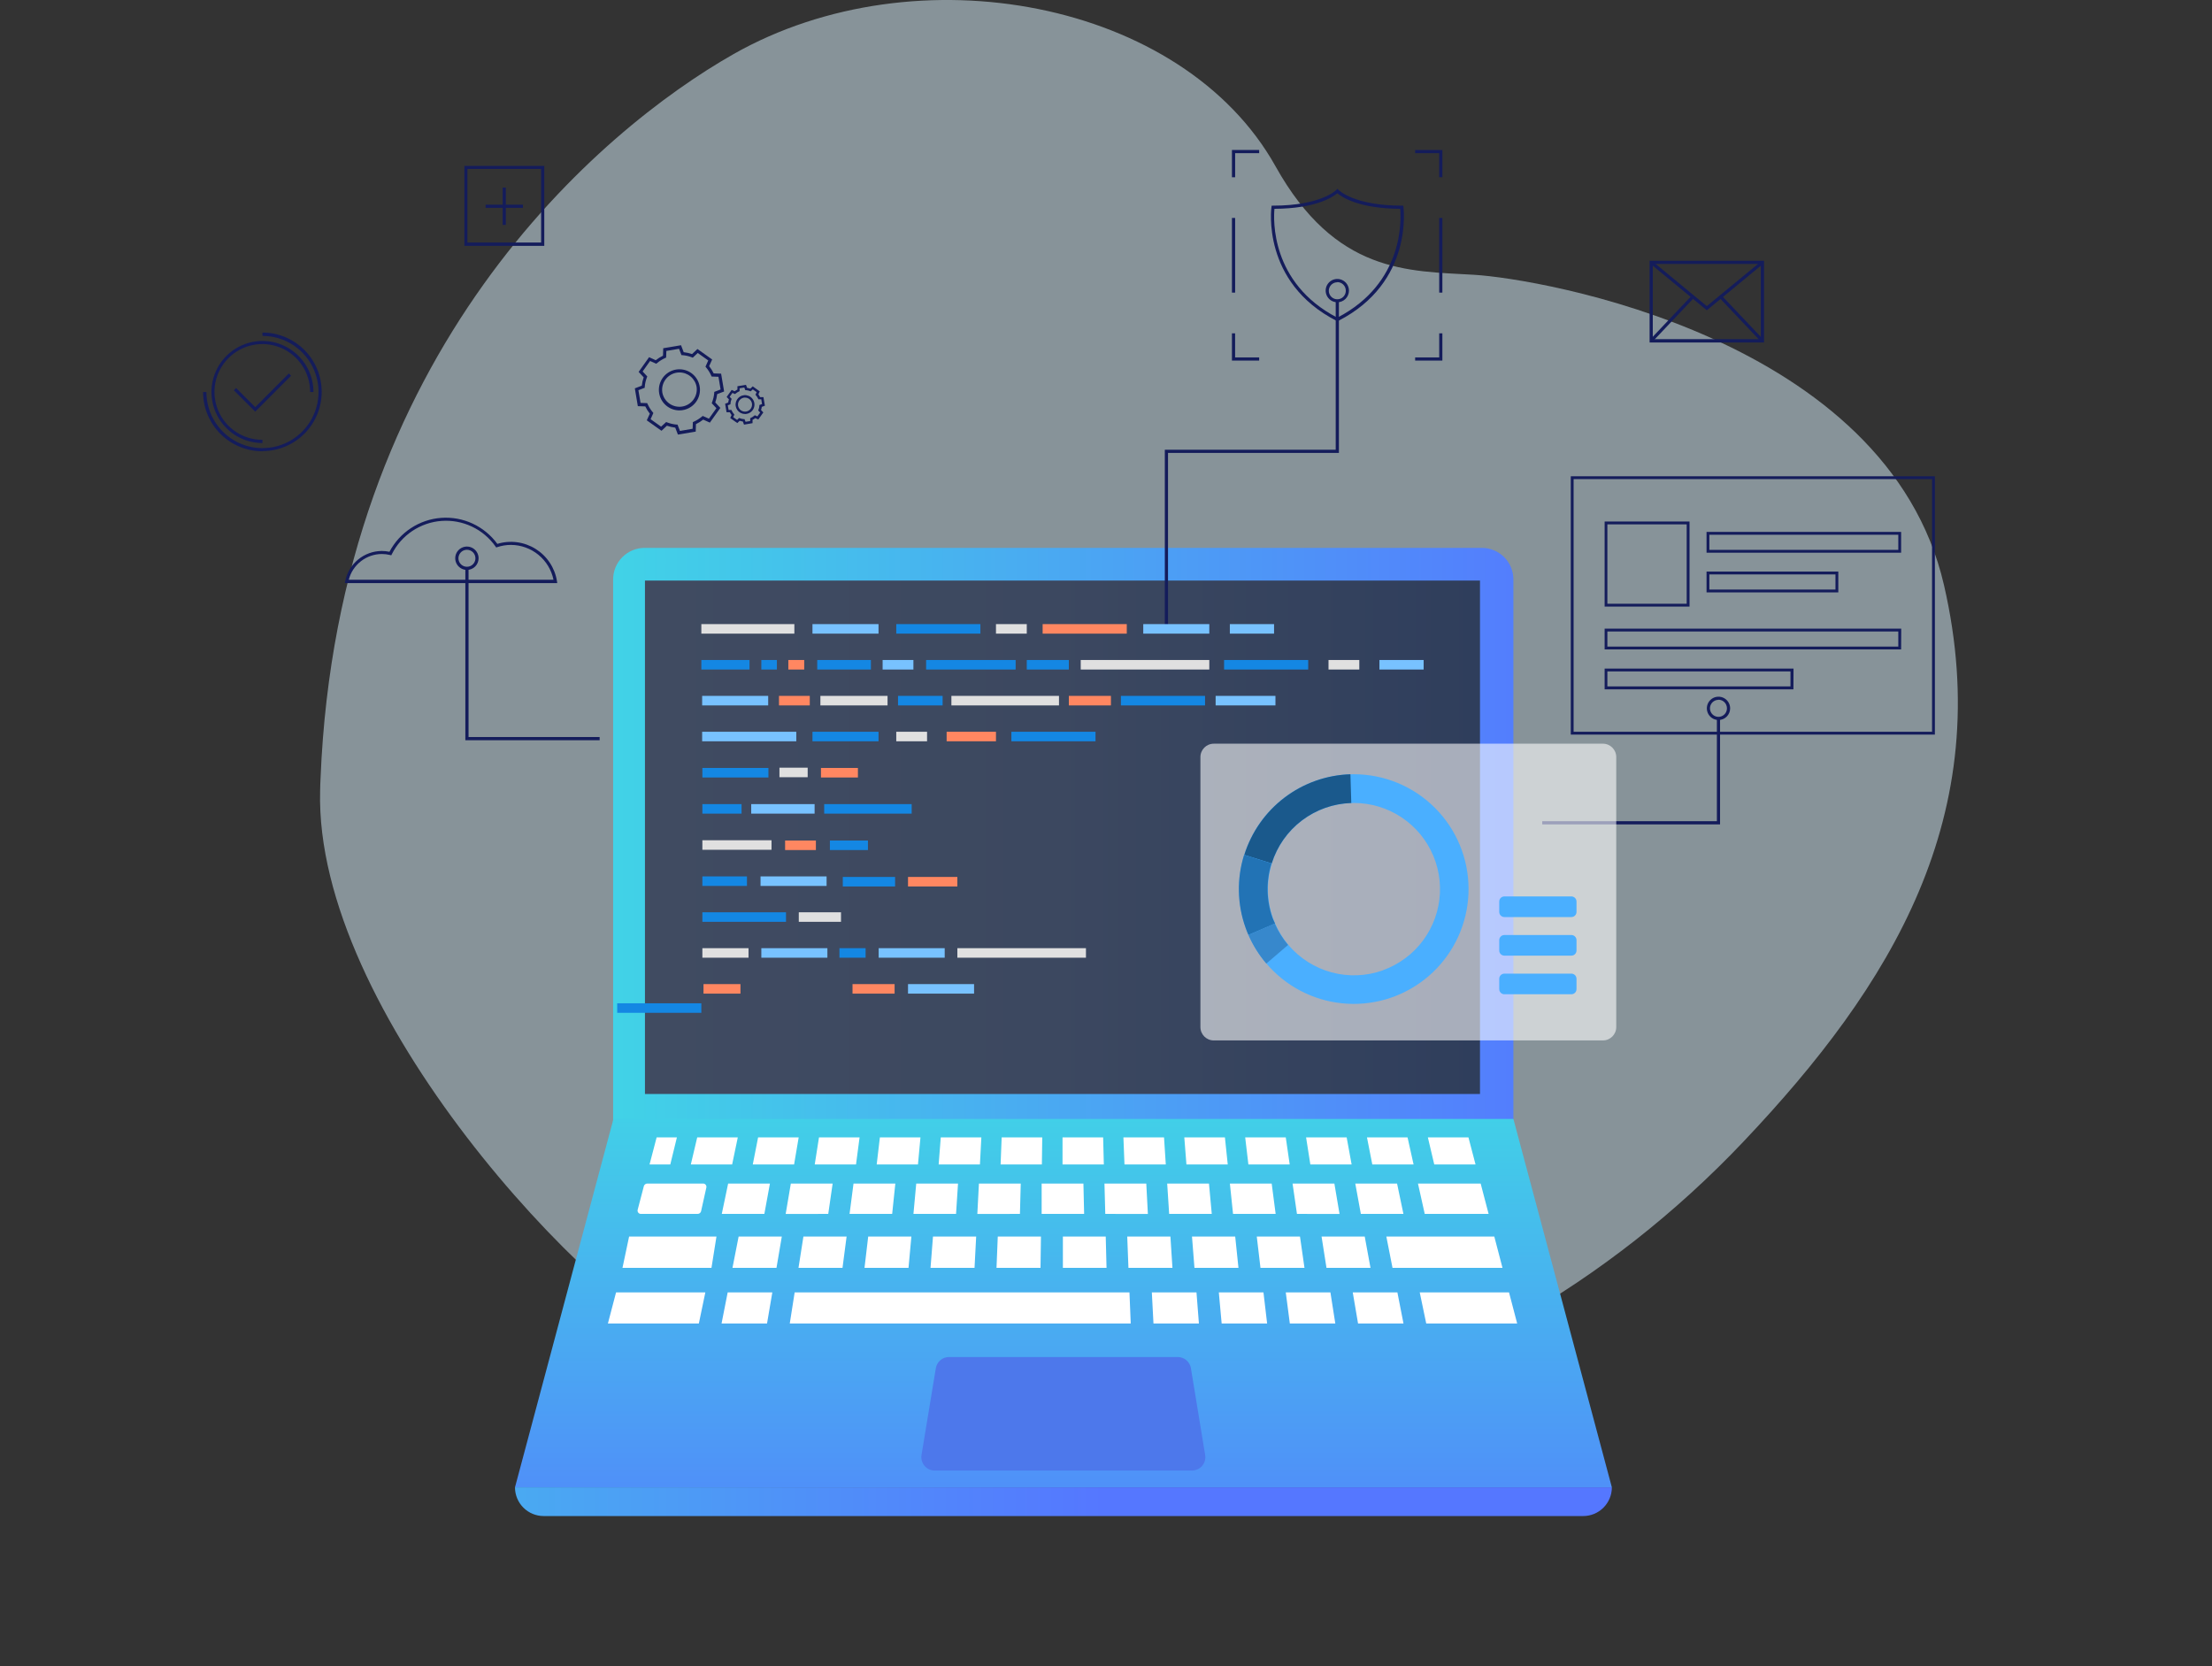 <svg width="470" height="354" viewBox="0 0 470 354" fill="none" xmlns="http://www.w3.org/2000/svg">
<rect x="0" y="0" width="470" height="354" fill="#333333" stroke="none"/>
<path d="M370.525 242.496C312.528 303.745 225.49 323.736 150.5 289.022C124.707 277.069 66.791 214.724 68.019 168.041C68.019 167.159 68.077 166.261 68.11 165.362C71.777 74.635 127.525 27.598 155.84 11.506C194.752 -10.586 251.324 0.097 271.003 35.305C283.792 58.206 299.153 57.562 313.17 58.387C327.188 59.211 400.909 71.692 413.055 124.335C424.337 173.284 401.716 209.564 370.525 242.496Z" fill="#DCF4FF" fill-opacity="0.5"/>
<path d="M321.567 258.236H130.275L130.275 123.121C130.275 122.241 130.448 121.369 130.785 120.555C131.121 119.742 131.615 119.003 132.237 118.38C132.859 117.758 133.597 117.264 134.41 116.927C135.223 116.59 136.094 116.416 136.974 116.416L314.861 116.416C315.741 116.416 316.612 116.59 317.425 116.927C318.237 117.264 318.976 117.758 319.598 118.38C320.22 119.003 320.713 119.742 321.05 120.555C321.387 121.369 321.56 122.241 321.56 123.121V258.236H321.567Z" fill="url(#paint0_linear_74_1127)"/>
<path d="M137.038 232.458L314.465 232.458V123.362L137.038 123.362V232.458Z" fill="url(#paint1_linear_74_1127)"/>
<path d="M118.398 123.9H73.269L73.346 123.496C73.703 121.691 74.672 120.065 76.091 118.894C77.509 117.724 79.289 117.081 81.127 117.075C81.674 117.075 82.219 117.132 82.754 117.245C83.825 115.208 85.396 113.478 87.319 112.218C89.243 110.957 91.455 110.207 93.748 110.039C96.041 109.872 98.339 110.291 100.426 111.258C102.512 112.225 104.318 113.708 105.673 115.567C107.026 115.153 108.452 115.035 109.855 115.22C111.257 115.404 112.604 115.887 113.805 116.637C115.005 117.386 116.031 118.384 116.814 119.564C117.596 120.743 118.117 122.077 118.342 123.475L118.398 123.9ZM74.103 123.192H117.606C117.176 121.108 116.045 119.236 114.4 117.888C112.756 116.539 110.699 115.798 108.573 115.786C107.587 115.785 106.608 115.943 105.673 116.254L105.432 116.331L105.291 116.126C104.01 114.304 102.28 112.845 100.268 111.892C98.256 110.939 96.032 110.524 93.812 110.688C91.593 110.852 89.454 111.59 87.603 112.828C85.753 114.066 84.256 115.764 83.257 117.755L83.136 117.995L82.874 117.932C82.31 117.79 81.73 117.719 81.149 117.719C79.534 117.721 77.967 118.26 76.692 119.251C75.416 120.241 74.506 121.627 74.103 123.192Z" fill="#141C5B"/>
<path d="M284.147 68.258L283.999 68.18C267.977 59.996 270.127 44.144 270.156 43.988L270.198 43.698H270.488C280.667 43.698 283.872 40.413 283.928 40.384L284.176 40.115L284.423 40.384C284.459 40.384 287.656 43.698 297.863 43.698H298.16L298.203 43.988C298.203 44.144 300.374 59.996 284.36 68.18L284.147 68.258ZM270.792 44.37C270.587 46.494 269.915 60.123 284.147 67.501C298.387 60.123 297.708 46.523 297.509 44.37C288.667 44.321 285.067 41.85 284.147 41.064C283.228 41.85 279.627 44.321 270.792 44.37Z" fill="#141C5B"/>
<path d="M149.02 213.186H131.145V215.211H149.02V213.186Z" fill="#1487E3"/>
<path d="M127.41 157.289H98.875V120.764H99.554V156.61H127.41V157.289Z" fill="#141C5B"/>
<path d="M248.178 133.224H247.499V95.566H283.808V63.897H284.487V96.238H248.178V133.224Z" fill="#141C5B"/>
<path d="M365.473 175.173H327.693V174.494H364.801V152.539H365.473V175.173Z" fill="#141C5B"/>
<path d="M358.986 128.891H340.949V110.816H358.986V128.891ZM341.529 128.29H358.385V111.418H341.529V128.29Z" fill="#141C5B"/>
<path d="M403.946 117.443H362.601V113.025H403.946V117.443ZM363.202 116.841H403.345V113.627H363.202V116.841Z" fill="#141C5B"/>
<path d="M403.946 137.996H340.949V133.578H403.968L403.946 137.996ZM341.529 137.395H403.345V134.18H341.529V137.395Z" fill="#141C5B"/>
<path d="M381.063 146.478H340.949V142.06H381.085L381.063 146.478ZM341.529 145.848H380.434V142.662H341.529V145.848Z" fill="#141C5B"/>
<path d="M390.599 125.875H362.601V121.45H390.599V125.875ZM363.202 125.274H389.997V122.059H363.202V125.274Z" fill="#141C5B"/>
<path d="M411.119 156.093H333.755V101.202H411.119V156.093ZM334.356 155.491H410.518V101.803H334.356V155.491Z" fill="#141C5B"/>
<path d="M306.472 76.62H300.686V75.947H305.8V70.828H306.472V76.62Z" fill="#141C5B"/>
<path d="M267.546 76.62H261.76V70.828H262.432V75.947H267.546V76.62Z" fill="#141C5B"/>
<path d="M262.439 37.666H261.76V31.867H267.546V32.547H262.439V37.666Z" fill="#141C5B"/>
<path d="M306.472 37.658H305.8V32.547H300.686V31.874H306.472V37.658Z" fill="#141C5B"/>
<path d="M306.472 46.31H305.8V62.177H306.472V46.31Z" fill="#141C5B"/>
<path d="M262.439 46.31H261.76V62.177H262.439V46.31Z" fill="#141C5B"/>
<path d="M99.215 121.103C98.723 121.105 98.242 120.96 97.832 120.688C97.423 120.415 97.104 120.027 96.915 119.573C96.726 119.118 96.676 118.618 96.772 118.135C96.868 117.653 97.104 117.209 97.452 116.861C97.799 116.513 98.243 116.276 98.725 116.181C99.207 116.085 99.707 116.135 100.161 116.324C100.615 116.513 101.003 116.832 101.275 117.242C101.547 117.652 101.692 118.133 101.69 118.625C101.69 119.283 101.429 119.913 100.965 120.378C100.501 120.842 99.871 121.103 99.215 121.103ZM99.215 116.82C98.858 116.82 98.509 116.926 98.212 117.124C97.916 117.323 97.685 117.605 97.548 117.934C97.412 118.264 97.376 118.627 97.445 118.978C97.515 119.328 97.687 119.65 97.939 119.902C98.191 120.154 98.513 120.326 98.863 120.396C99.213 120.466 99.575 120.43 99.905 120.293C100.234 120.157 100.516 119.925 100.714 119.628C100.913 119.332 101.018 118.982 101.018 118.625C101.018 118.388 100.972 118.154 100.881 117.934C100.79 117.715 100.657 117.516 100.49 117.349C100.322 117.181 100.124 117.048 99.905 116.957C99.686 116.867 99.451 116.82 99.215 116.82Z" fill="#141C5B"/>
<path d="M284.148 64.23C283.658 64.23 283.179 64.084 282.772 63.812C282.365 63.54 282.048 63.153 281.86 62.7C281.673 62.247 281.624 61.749 281.719 61.268C281.815 60.788 282.051 60.346 282.397 59.999C282.743 59.653 283.184 59.417 283.665 59.321C284.145 59.226 284.643 59.275 285.095 59.462C285.547 59.65 285.934 59.968 286.206 60.375C286.478 60.782 286.623 61.262 286.623 61.752C286.623 62.409 286.363 63.039 285.898 63.504C285.434 63.969 284.804 64.23 284.148 64.23ZM284.148 59.982C283.791 59.982 283.442 60.088 283.146 60.286C282.849 60.484 282.618 60.766 282.481 61.096C282.345 61.426 282.309 61.789 282.379 62.139C282.448 62.49 282.62 62.811 282.872 63.064C283.124 63.316 283.446 63.488 283.796 63.558C284.146 63.627 284.508 63.592 284.838 63.455C285.168 63.319 285.449 63.087 285.647 62.79C285.846 62.493 285.951 62.144 285.951 61.787C285.956 61.547 285.913 61.309 285.824 61.085C285.736 60.862 285.604 60.659 285.436 60.488C285.268 60.316 285.067 60.18 284.846 60.087C284.625 59.994 284.388 59.946 284.148 59.946V59.982Z" fill="#141C5B"/>
<path d="M365.134 152.992C364.644 152.99 364.166 152.844 363.76 152.571C363.354 152.297 363.038 151.91 362.851 151.457C362.665 151.004 362.617 150.506 362.713 150.026C362.81 149.546 363.046 149.105 363.393 148.759C363.739 148.413 364.18 148.178 364.66 148.083C365.14 147.988 365.638 148.037 366.09 148.225C366.542 148.413 366.928 148.73 367.2 149.138C367.472 149.545 367.617 150.024 367.617 150.514C367.617 150.84 367.552 151.163 367.427 151.464C367.303 151.765 367.12 152.038 366.889 152.268C366.658 152.499 366.385 152.681 366.083 152.805C365.782 152.929 365.459 152.993 365.134 152.992ZM365.134 148.708C364.777 148.708 364.428 148.814 364.132 149.013C363.835 149.211 363.604 149.493 363.467 149.823C363.331 150.153 363.295 150.516 363.365 150.866C363.434 151.216 363.606 151.538 363.858 151.79C364.111 152.043 364.432 152.215 364.782 152.284C365.132 152.354 365.494 152.318 365.824 152.182C366.154 152.045 366.435 151.814 366.634 151.517C366.832 151.22 366.937 150.871 366.937 150.514C366.94 150.274 366.896 150.037 366.806 149.815C366.717 149.593 366.585 149.391 366.417 149.221C366.249 149.05 366.05 148.915 365.829 148.822C365.609 148.729 365.373 148.681 365.134 148.68V148.708Z" fill="#141C5B"/>
<path d="M115.647 52.243H98.67V35.251H115.647V52.243ZM99.314 51.535H114.975V35.896H99.314V51.535Z" fill="#141C5B"/>
<path d="M107.477 39.86H106.805V47.797H107.477V39.86Z" fill="#141C5B"/>
<path d="M111.113 43.492H103.183V44.165H111.113V43.492Z" fill="#141C5B"/>
<path d="M374.817 72.775H350.505V55.408H374.817V72.775ZM351.177 72.067H374.138V56.081H351.177V72.067Z" fill="#141C5B"/>
<path d="M362.658 65.929L350.625 56.003L351.057 55.486L362.658 65.051L374.266 55.486L374.69 56.003L362.658 65.929Z" fill="#141C5B"/>
<path d="M365.983 62.982L365.496 63.445L374.22 72.649L374.707 72.186L365.983 62.982Z" fill="#141C5B"/>
<path d="M359.299 62.977L350.583 72.189L351.071 72.652L359.787 63.44L359.299 62.977Z" fill="#141C5B"/>
<path d="M158.089 90.228L157.834 89.562C157.608 89.534 157.385 89.484 157.169 89.413L156.653 89.895L155.153 88.826L155.443 88.181C155.302 88.002 155.181 87.807 155.082 87.601H154.375L154.071 85.788L154.729 85.534C154.756 85.307 154.808 85.083 154.884 84.868L154.396 84.351L155.464 82.85L156.108 83.14C156.288 83 156.483 82.879 156.688 82.779V82.071L158.499 81.767L158.754 82.425C158.98 82.455 159.202 82.508 159.418 82.581L159.935 82.093L161.434 83.162L161.144 83.806C161.284 83.987 161.405 84.181 161.505 84.386H162.213L162.524 86.206L161.859 86.454C161.832 86.681 161.78 86.904 161.703 87.119L162.191 87.636L161.123 89.137L160.48 88.847C160.299 88.987 160.105 89.108 159.899 89.208V89.916L158.089 90.228ZM157.049 88.811L157.197 88.868C157.467 88.975 157.75 89.039 158.039 89.059H158.195L158.414 89.626L159.404 89.463V88.854L159.553 88.79C159.807 88.667 160.044 88.512 160.26 88.33L160.38 88.231L160.932 88.479L161.519 87.657L161.102 87.211L161.159 87.063C161.264 86.796 161.329 86.514 161.35 86.227V86.064L161.915 85.852L161.753 84.854H161.144L161.081 84.712C160.96 84.456 160.806 84.218 160.621 84.004L160.522 83.884L160.77 83.325L159.949 82.737L159.503 83.155L159.355 83.098C159.087 82.996 158.806 82.932 158.52 82.907H158.357L158.145 82.34L157.148 82.51V83.112L157.006 83.183C156.751 83.3 156.513 83.453 156.299 83.636L156.179 83.735L155.627 83.487L155.04 84.316L155.457 84.755L155.401 84.903C155.294 85.173 155.23 85.457 155.21 85.746V85.902L154.644 86.121L154.814 87.112H155.415L155.478 87.261C155.6 87.516 155.755 87.754 155.938 87.969L156.037 88.089L155.79 88.642L156.617 89.229L157.049 88.811ZM158.301 87.969C157.985 87.97 157.674 87.896 157.392 87.754C157.11 87.611 156.866 87.404 156.68 87.149C156.493 86.895 156.369 86.599 156.319 86.287C156.268 85.976 156.292 85.656 156.388 85.355C156.484 85.054 156.65 84.78 156.872 84.556C157.094 84.331 157.366 84.162 157.665 84.063C157.965 83.964 158.284 83.937 158.596 83.985C158.908 84.032 159.204 84.153 159.461 84.337C159.785 84.565 160.034 84.885 160.176 85.256C160.318 85.626 160.346 86.031 160.257 86.417C160.169 86.804 159.967 87.155 159.677 87.427C159.388 87.698 159.025 87.877 158.633 87.941C158.524 87.966 158.413 87.98 158.301 87.983V87.969ZM158.301 84.479C158.084 84.479 157.869 84.526 157.672 84.618C157.475 84.709 157.3 84.842 157.16 85.008C157.019 85.173 156.916 85.368 156.858 85.577C156.8 85.786 156.788 86.006 156.822 86.22C156.891 86.611 157.11 86.959 157.431 87.19C157.756 87.418 158.157 87.509 158.548 87.445C158.839 87.396 159.109 87.261 159.324 87.058C159.538 86.856 159.688 86.594 159.754 86.306C159.82 86.018 159.799 85.717 159.694 85.441C159.589 85.165 159.404 84.926 159.164 84.755C158.913 84.58 158.614 84.488 158.308 84.493L158.301 84.479Z" fill="#141C5B"/>
<path d="M144.04 92.344L143.475 90.865C142.872 90.794 142.279 90.659 141.706 90.461L140.553 91.537L137.427 89.314L138.07 87.898C137.692 87.422 137.37 86.904 137.108 86.355L135.524 86.305L134.887 82.517L136.366 81.951C136.433 81.348 136.568 80.754 136.769 80.181L135.694 79.027L137.915 75.898L139.329 76.542C139.804 76.161 140.321 75.838 140.871 75.579L140.921 73.993L144.705 73.356L145.271 74.836C145.874 74.903 146.467 75.038 147.04 75.239L148.193 74.156L151.319 76.386L150.676 77.802C151.056 78.278 151.381 78.796 151.645 79.346L153.222 79.395L153.859 83.183L152.38 83.749C152.313 84.353 152.178 84.947 151.977 85.519L153.059 86.673L150.831 89.803L149.416 89.159C148.94 89.537 148.423 89.86 147.874 90.121L147.825 91.707L144.04 92.344ZM141.551 89.675L141.749 89.753C142.388 90.002 143.06 90.157 143.743 90.213H143.956L144.472 91.566L147.167 91.106L147.217 89.689L147.408 89.605C148.035 89.323 148.62 88.956 149.148 88.514L149.31 88.38L150.633 88.967L152.218 86.737L151.227 85.682L151.298 85.484C151.547 84.842 151.702 84.167 151.758 83.48V83.275L153.109 82.758L152.656 80.061L151.206 80.011L151.121 79.82C150.84 79.192 150.473 78.606 150.032 78.078L149.897 77.915L150.485 76.591L148.256 75.005L147.202 75.997L147.011 75.926C146.369 75.678 145.695 75.523 145.01 75.466H144.797L144.281 74.114L141.586 74.567L141.536 75.983L141.345 76.067C140.717 76.347 140.131 76.714 139.605 77.158L139.443 77.292L138.127 76.705L136.542 78.935L137.533 79.99L137.455 80.188C137.206 80.828 137.051 81.5 136.995 82.185V82.397L135.644 82.914L136.104 85.611L137.519 85.661L137.603 85.852C137.885 86.48 138.252 87.066 138.693 87.594L138.827 87.757L138.24 89.073L140.468 90.659L141.551 89.675ZM144.38 87.204C143.401 87.208 142.448 86.883 141.676 86.279C140.904 85.676 140.358 84.831 140.124 83.879C139.89 82.927 139.983 81.924 140.388 81.031C140.792 80.139 141.485 79.408 142.355 78.957C143.224 78.506 144.22 78.361 145.182 78.546C146.144 78.73 147.016 79.232 147.658 79.972C148.3 80.713 148.675 81.648 148.722 82.627C148.769 83.606 148.485 84.572 147.917 85.371C147.516 85.936 146.986 86.397 146.37 86.716C145.755 87.035 145.073 87.203 144.38 87.204ZM144.38 79.14C143.842 79.139 143.311 79.255 142.823 79.481C142.335 79.706 141.903 80.036 141.555 80.447C141.208 80.858 140.955 81.34 140.814 81.859C140.673 82.378 140.646 82.922 140.737 83.452C140.923 84.396 141.47 85.231 142.262 85.778C143.053 86.325 144.027 86.541 144.975 86.38C145.924 86.22 146.772 85.695 147.34 84.918C147.908 84.141 148.15 83.173 148.016 82.22C147.869 81.36 147.424 80.58 146.759 80.017C146.094 79.453 145.251 79.143 144.38 79.14Z" fill="#141C5B"/>
<path d="M55.768 95.891C52.426 95.895 49.22 94.571 46.853 92.209C44.487 89.847 43.154 86.641 43.149 83.296H43.856C43.856 85.654 44.555 87.959 45.864 89.92C47.173 91.881 49.033 93.409 51.21 94.311C53.386 95.214 55.782 95.45 58.092 94.99C60.403 94.53 62.525 93.394 64.191 91.727C65.857 90.059 66.992 87.935 67.451 85.622C67.911 83.309 67.675 80.912 66.773 78.734C65.872 76.555 64.345 74.693 62.386 73.383C60.427 72.073 58.124 71.374 55.768 71.374V70.665C59.106 70.665 62.306 71.993 64.666 74.355C67.026 76.717 68.352 79.92 68.352 83.261C68.352 86.601 67.026 89.805 64.666 92.167C62.306 94.529 59.106 95.856 55.768 95.856V95.891ZM55.768 94.143C53.625 94.143 51.53 93.507 49.748 92.315C47.966 91.123 46.577 89.429 45.756 87.447C44.936 85.465 44.722 83.284 45.14 81.18C45.558 79.076 46.59 77.143 48.105 75.626C49.621 74.11 51.552 73.077 53.654 72.658C55.756 72.24 57.935 72.454 59.915 73.275C61.895 74.096 63.588 75.487 64.779 77.27C65.969 79.054 66.605 81.151 66.605 83.296H65.898C65.9 81.282 65.306 79.312 64.189 77.636C63.072 75.961 61.484 74.654 59.624 73.883C57.765 73.112 55.719 72.911 53.745 73.305C51.772 73.698 49.959 74.67 48.538 76.096C47.116 77.521 46.15 79.338 45.76 81.314C45.371 83.29 45.576 85.338 46.351 87.197C47.125 89.056 48.433 90.643 50.11 91.758C51.786 92.872 53.756 93.463 55.768 93.456V94.143Z" fill="#141C5B"/>
<path d="M54.226 87.473L49.685 82.928L50.159 82.447L54.226 86.518L61.371 79.36L61.845 79.841L54.226 87.473Z" fill="#141C5B"/>
<path d="M321.56 237.753H225.953H130.346L109.422 316.037H226.575H342.484L321.56 237.753Z" fill="url(#paint2_linear_74_1127)"/>
<path d="M137.575 251.489H149.324C149.43 251.478 149.537 251.492 149.637 251.528C149.736 251.565 149.826 251.623 149.901 251.699C149.975 251.776 150.031 251.868 150.064 251.968C150.098 252.069 150.109 252.176 150.095 252.282L148.957 257.4C148.908 257.564 148.805 257.706 148.665 257.804C148.525 257.901 148.356 257.949 148.186 257.939H136.238C136.131 257.948 136.023 257.934 135.922 257.896C135.822 257.857 135.731 257.797 135.658 257.718C135.584 257.64 135.529 257.545 135.497 257.442C135.466 257.34 135.458 257.231 135.474 257.124L136.811 252.013C136.865 251.854 136.968 251.718 137.106 251.623C137.244 251.529 137.408 251.481 137.575 251.489Z" fill="white"/>
<path d="M154.714 251.489H163.592L162.41 257.939H153.363L154.714 251.489Z" fill="white"/>
<path d="M168.034 251.489H176.918L175.985 257.939L166.938 257.953L168.034 251.489Z" fill="white"/>
<path d="M181.353 251.489H190.238L189.566 257.939H180.512L181.353 251.489Z" fill="white"/>
<path d="M194.68 251.489H203.558L203.14 257.939H194.086L194.68 251.489Z" fill="white"/>
<path d="M208 251.489H216.885L216.715 257.939L207.661 257.953L208 251.489Z" fill="white"/>
<path d="M314.607 251.489H301.287L302.723 257.939H316.297L314.607 251.489Z" fill="white"/>
<path d="M296.845 251.489H287.967L289.149 257.939H298.196L296.845 251.489Z" fill="white"/>
<path d="M283.525 251.489H274.641L275.574 257.939L284.621 257.953L283.525 251.489Z" fill="white"/>
<path d="M270.205 251.489H261.321L261.993 257.939H271.047L270.205 251.489Z" fill="white"/>
<path d="M256.879 251.489H248.001L248.419 257.939H257.473L256.879 251.489Z" fill="white"/>
<path d="M243.559 251.489H234.675L234.845 257.939L243.899 257.953L243.559 251.489Z" fill="white"/>
<path d="M221.327 251.489H230.204L230.353 257.939H221.327V251.489Z" fill="white"/>
<path d="M133.67 262.753H152.232L151.17 269.408H132.263L133.67 262.753Z" fill="white"/>
<path d="M317.507 262.753H294.567L295.876 269.408H319.247L317.507 262.753Z" fill="white"/>
<path d="M289.976 262.753H280.802L281.849 269.408H291.2L289.976 262.753Z" fill="white"/>
<path d="M276.218 262.753H267.037L267.822 269.408H277.173L276.218 262.753Z" fill="white"/>
<path d="M262.453 262.753H253.271L253.794 269.408H263.146L262.453 262.753Z" fill="white"/>
<path d="M248.688 262.753H239.513L239.768 269.408H249.119L248.688 262.753Z" fill="white"/>
<path d="M130.898 274.619H149.869L148.49 281.225H129.165L130.898 274.619Z" fill="white"/>
<path d="M154.616 274.619H164.101L162.977 281.225H153.314L154.616 274.619Z" fill="white"/>
<path d="M168.847 274.619H178.333H239.987L240.256 281.225H167.808L168.847 274.619Z" fill="white"/>
<path d="M244.74 274.619H254.226L254.742 281.225H245.087L244.74 274.619Z" fill="white"/>
<path d="M258.973 274.619H268.458L269.236 281.225H259.574L258.973 274.619Z" fill="white"/>
<path d="M273.198 274.619H282.684L283.723 281.225H274.061L273.198 274.619Z" fill="white"/>
<path d="M287.43 274.619H296.915L298.21 281.225H288.554L287.43 274.619Z" fill="white"/>
<path d="M301.662 274.619H320.633L322.366 281.225H303.041L301.662 274.619Z" fill="white"/>
<path d="M234.944 262.753H225.84V269.408H235.113L234.944 262.753Z" fill="white"/>
<path d="M221.178 262.753H212.004L211.735 269.408H221.086L221.178 262.753Z" fill="white"/>
<path d="M207.413 262.753H198.238L197.715 269.408H207.066L207.413 262.753Z" fill="white"/>
<path d="M193.648 262.753H184.473L183.688 269.408H193.039L193.648 262.753Z" fill="white"/>
<path d="M179.883 262.753H170.708L169.661 269.408H179.012L179.883 262.753Z" fill="white"/>
<path d="M166.117 262.753H156.942L155.634 269.408H164.985L166.117 262.753Z" fill="white"/>
<path d="M138.014 247.432L139.52 241.676H143.828L142.421 247.432H138.014Z" fill="white"/>
<path d="M148.143 241.676H156.766L155.563 247.432H146.785L148.143 241.676Z" fill="white"/>
<path d="M161.081 241.676H169.703L168.727 247.432H159.949L161.081 241.676Z" fill="white"/>
<path d="M174.018 241.676H182.641L181.884 247.432H173.113L174.018 241.676Z" fill="white"/>
<path d="M186.956 241.676H195.579L195.048 247.432H186.277L186.956 241.676Z" fill="white"/>
<path d="M199.894 241.676H208.516L208.212 247.432H199.441L199.894 241.676Z" fill="white"/>
<path d="M212.831 241.676H221.454L221.376 247.432H212.605L212.831 241.676Z" fill="white"/>
<path d="M225.762 241.676H234.392L234.54 247.432H225.762V241.676Z" fill="white"/>
<path d="M238.7 241.676H247.33L247.704 247.432H238.926L238.7 241.676Z" fill="white"/>
<path d="M251.637 241.676H260.267L260.868 247.432H252.09L251.637 241.676Z" fill="white"/>
<path d="M264.575 241.676H273.197L274.032 247.432H265.254L264.575 241.676Z" fill="white"/>
<path d="M277.513 241.676H286.135L287.189 247.432H278.418L277.513 241.676Z" fill="white"/>
<path d="M290.45 241.676H299.073L300.353 247.432H291.582L290.45 241.676Z" fill="white"/>
<path d="M303.388 241.676H312.01L313.517 247.432H304.746L303.388 241.676Z" fill="white"/>
<path d="M336.393 322.14H115.505C113.891 322.138 112.344 321.495 111.203 320.352C110.063 319.209 109.422 317.66 109.422 316.044H342.484C342.484 317.661 341.842 319.211 340.7 320.355C339.558 321.498 338.009 322.14 336.393 322.14Z" fill="url(#paint3_linear_74_1127)"/>
<path d="M253.045 290.74C252.938 290.069 252.593 289.458 252.074 289.02C251.554 288.582 250.895 288.346 250.215 288.354H201.669C200.99 288.346 200.33 288.582 199.811 289.02C199.291 289.458 198.947 290.069 198.84 290.74L195.805 309.148C195.733 309.559 195.753 309.98 195.862 310.382C195.972 310.785 196.169 311.158 196.439 311.475C196.71 311.792 197.047 312.045 197.426 312.217C197.805 312.389 198.218 312.475 198.635 312.469H253.236C253.652 312.475 254.065 312.389 254.445 312.217C254.824 312.045 255.161 311.792 255.431 311.475C255.701 311.158 255.898 310.785 256.008 310.382C256.118 309.98 256.137 309.559 256.065 309.148L253.045 290.74Z" fill="#4D78EB"/>
<path d="M168.784 132.615H149.02V134.64H168.784V132.615Z" fill="#E0E0E0"/>
<path d="M188.583 147.866H174.315V149.891H188.583V147.866Z" fill="#E0E0E0"/>
<path d="M200.283 147.866H190.811V149.891H200.283V147.866Z" fill="#1487E3"/>
<path d="M158.711 186.225H149.239V188.25H158.711V186.225Z" fill="#1487E3"/>
<path d="M225.012 147.866H202.15V149.891H225.012V147.866Z" fill="#E0E0E0"/>
<path d="M163.931 178.543H149.239V180.568H163.931V178.543Z" fill="#E0E0E0"/>
<path d="M178.694 193.85H169.725V195.875H178.694V193.85Z" fill="#E0E0E0"/>
<path d="M167.008 193.85H149.239V195.875H167.008V193.85Z" fill="#1487E3"/>
<path d="M159.043 201.476H149.239V203.5H159.043V201.476Z" fill="#E0E0E0"/>
<path d="M186.666 132.615H172.632V134.64H186.666V132.615Z" fill="#78C2FF"/>
<path d="M186.666 155.491H172.632V157.516H186.666V155.491Z" fill="#1487E3"/>
<path d="M171.613 163.123H165.615V165.148H171.613V163.123Z" fill="#E0E0E0"/>
<path d="M173.084 170.862H159.616V172.887H173.084V170.862Z" fill="#78C2FF"/>
<path d="M193.711 170.862H175.122V172.887H193.711V170.862Z" fill="#1487E3"/>
<path d="M163.273 163.18H149.239V165.205H163.273V163.18Z" fill="#1487E3"/>
<path d="M157.565 170.862H149.239V172.887H157.565V170.862Z" fill="#1487E3"/>
<path d="M182.287 163.18H174.436V165.205H182.287V163.18Z" fill="#FF8761"/>
<path d="M157.332 209.108H149.48V211.133H157.332V209.108Z" fill="#FF8761"/>
<path d="M163.224 147.866H149.19V149.891H163.224V147.866Z" fill="#78C2FF"/>
<path d="M175.631 186.225H161.597V188.25H175.631V186.225Z" fill="#78C2FF"/>
<path d="M175.801 201.476H161.767V203.5H175.801V201.476Z" fill="#78C2FF"/>
<path d="M200.728 201.476H186.694V203.5H200.728V201.476Z" fill="#78C2FF"/>
<path d="M169.194 155.491H149.19V157.516H169.194V155.491Z" fill="#78C2FF"/>
<path d="M256.95 132.615H242.916V134.64H256.95V132.615Z" fill="#78C2FF"/>
<path d="M206.967 209.108H192.933V211.133H206.967V209.108Z" fill="#78C2FF"/>
<path d="M270.708 132.615H261.314V134.64H270.708V132.615Z" fill="#78C2FF"/>
<path d="M302.489 140.241H293.096V142.266H302.489V140.241Z" fill="#78C2FF"/>
<path d="M208.311 132.615H190.436V134.64H208.311V132.615Z" fill="#1487E3"/>
<path d="M277.965 140.241H260.09V142.266H277.965V140.241Z" fill="#1487E3"/>
<path d="M256.044 147.866H238.169V149.891H256.044V147.866Z" fill="#1487E3"/>
<path d="M232.772 155.491H214.897V157.516H232.772V155.491Z" fill="#1487E3"/>
<path d="M271.005 147.866H258.293V149.891H271.005V147.866Z" fill="#78C2FF"/>
<path d="M239.414 132.615H221.539V134.64H239.414V132.615Z" fill="#FF8761"/>
<path d="M211.622 155.491H201.139V157.516H211.622V155.491Z" fill="#FF8761"/>
<path d="M203.416 186.339H192.933V188.363H203.416V186.339Z" fill="#FF8761"/>
<path d="M218.165 132.615H211.622V134.64H218.165V132.615Z" fill="#E0E0E0"/>
<path d="M196.979 155.491H190.436V157.516H196.979V155.491Z" fill="#E0E0E0"/>
<path d="M288.823 140.241H282.28V142.266H288.823V140.241Z" fill="#E0E0E0"/>
<path d="M159.256 140.241H149.02V142.266H159.256V140.241Z" fill="#1487E3"/>
<path d="M184.417 178.6H176.332V180.625H184.417V178.6Z" fill="#1487E3"/>
<path d="M165.07 140.241H161.767V142.266H165.07V140.241Z" fill="#1487E3"/>
<path d="M256.95 140.241H229.631V142.266H256.95V140.241Z" fill="#E0E0E0"/>
<path d="M230.741 201.476H203.416V203.5H230.741V201.476Z" fill="#E0E0E0"/>
<path d="M170.878 140.241H167.503V142.266H170.878V140.241Z" fill="#FF8761"/>
<path d="M227.106 140.241H218.165V142.266H227.106V140.241Z" fill="#1487E3"/>
<path d="M236.047 147.866H227.106V149.891H236.047V147.866Z" fill="#FF8761"/>
<path d="M190.083 209.108H181.142V211.133H190.083V209.108Z" fill="#FF8761"/>
<path d="M215.802 140.241H196.781V142.266H215.802V140.241Z" fill="#1487E3"/>
<path d="M190.188 186.339H179.076V188.363H190.188V186.339Z" fill="#1487E3"/>
<path d="M183.921 201.476H178.361V203.5H183.921V201.476Z" fill="#1487E3"/>
<path d="M194.079 140.241H187.536V142.266H194.079V140.241Z" fill="#78C2FF"/>
<path d="M172.059 147.866H165.516V149.891H172.059V147.866Z" fill="#FF8761"/>
<path d="M173.36 178.6H166.817V180.625H173.36V178.6Z" fill="#FF8761"/>
<path d="M185.046 140.241H173.644V142.266H185.046V140.241Z" fill="#1487E3"/>
<g opacity="0.76">
<path opacity="0.76" d="M340.581 158.026H257.897C256.331 158.026 255.061 159.297 255.061 160.865V218.241C255.061 219.809 256.331 221.08 257.897 221.08H340.581C342.147 221.08 343.417 219.809 343.417 218.241V160.865C343.417 159.297 342.147 158.026 340.581 158.026Z" fill="white"/>
</g>
<path d="M333.882 190.48H319.643C319.041 190.48 318.554 190.968 318.554 191.571V193.773C318.554 194.375 319.041 194.863 319.643 194.863H333.882C334.484 194.863 334.972 194.375 334.972 193.773V191.571C334.972 190.968 334.484 190.48 333.882 190.48Z" fill="#4AAFFF"/>
<path d="M333.882 198.679H319.643C319.041 198.679 318.554 199.167 318.554 199.769V201.971C318.554 202.573 319.041 203.061 319.643 203.061H333.882C334.484 203.061 334.972 202.573 334.972 201.971V199.769C334.972 199.167 334.484 198.679 333.882 198.679Z" fill="#4AAFFF"/>
<path d="M333.882 206.885H319.643C319.041 206.885 318.554 207.373 318.554 207.975V210.177C318.554 210.779 319.041 211.267 319.643 211.267H333.882C334.484 211.267 334.972 210.779 334.972 210.177V207.975C334.972 207.373 334.484 206.885 333.882 206.885Z" fill="#4AAFFF"/>
<path d="M310.617 180.703C309.538 177.684 307.876 174.908 305.725 172.533C303.574 170.157 300.977 168.229 298.081 166.858C295.186 165.488 292.049 164.701 288.85 164.544C285.651 164.386 282.452 164.861 279.437 165.941C276.421 167.021 273.647 168.685 271.274 170.838C268.901 172.99 266.974 175.59 265.605 178.488C264.235 181.386 263.449 184.526 263.292 187.728C263.135 190.93 263.609 194.131 264.688 197.15C264.872 197.667 265.07 198.169 265.289 198.665C267.818 204.466 272.498 209.058 278.344 211.472C284.19 213.886 290.744 213.933 296.623 211.603C302.503 209.273 307.249 204.748 309.86 198.983C312.47 193.219 312.742 186.664 310.617 180.703ZM293.81 206.191C290.314 207.434 286.522 207.583 282.939 206.618C279.356 205.653 276.151 203.62 273.749 200.789C272.59 199.415 271.637 197.879 270.92 196.229C270.757 195.854 270.609 195.479 270.467 195.089C269.249 191.681 269.068 187.988 269.947 184.477C270.825 180.966 272.725 177.794 275.404 175.363C278.084 172.933 281.423 171.352 285 170.82C288.578 170.289 292.232 170.832 295.501 172.379C298.771 173.927 301.508 176.41 303.367 179.514C305.227 182.619 306.124 186.206 305.947 189.821C305.77 193.436 304.526 196.918 302.372 199.825C300.218 202.733 297.251 204.936 293.846 206.155L293.81 206.191Z" fill="#4AAFFF"/>
<path d="M270.212 183.471L264.384 181.652C265.899 176.805 268.885 172.551 272.926 169.481C276.967 166.411 281.863 164.676 286.934 164.518L287.118 170.628C283.316 170.743 279.644 172.043 276.614 174.345C273.584 176.646 271.346 179.837 270.212 183.471Z" fill="#1A598C"/>
<path d="M270.92 196.229L265.261 198.665C265.042 198.169 264.844 197.667 264.66 197.15C262.869 192.156 262.757 186.714 264.342 181.652L270.17 183.471C268.982 187.266 269.064 191.345 270.404 195.089C270.573 195.479 270.722 195.854 270.92 196.229Z" fill="#2273B5"/>
<path d="M269.066 204.746C267.505 202.919 266.222 200.869 265.261 198.665L270.856 196.229C271.573 197.879 272.526 199.415 273.685 200.789L269.066 204.746Z" fill="#3788CC"/>
<defs>
<linearGradient id="paint0_linear_74_1127" x1="124.51" y1="187.323" x2="337.016" y2="187.323" gradientUnits="userSpaceOnUse">
<stop stop-color="#40D5E6"/>
<stop offset="1" stop-color="#5577FF"/>
</linearGradient>
<linearGradient id="paint1_linear_74_1127" x1="137.03" y1="177.906" x2="314.458" y2="177.906" gradientUnits="userSpaceOnUse">
<stop stop-color="#404B61"/>
<stop offset="0.49" stop-color="#3C4860"/>
<stop offset="1" stop-color="#2F3E5C"/>
</linearGradient>
<linearGradient id="paint2_linear_74_1127" x1="225.953" y1="230.185" x2="225.953" y2="348.124" gradientUnits="userSpaceOnUse">
<stop stop-color="#40D5E6"/>
<stop offset="1" stop-color="#5577FF"/>
</linearGradient>
<linearGradient id="paint3_linear_74_1127" x1="1.393" y1="319.081" x2="234.462" y2="319.081" gradientUnits="userSpaceOnUse">
<stop stop-color="#40D5E6"/>
<stop offset="1" stop-color="#5577FF"/>
</linearGradient>
</defs>
</svg>
